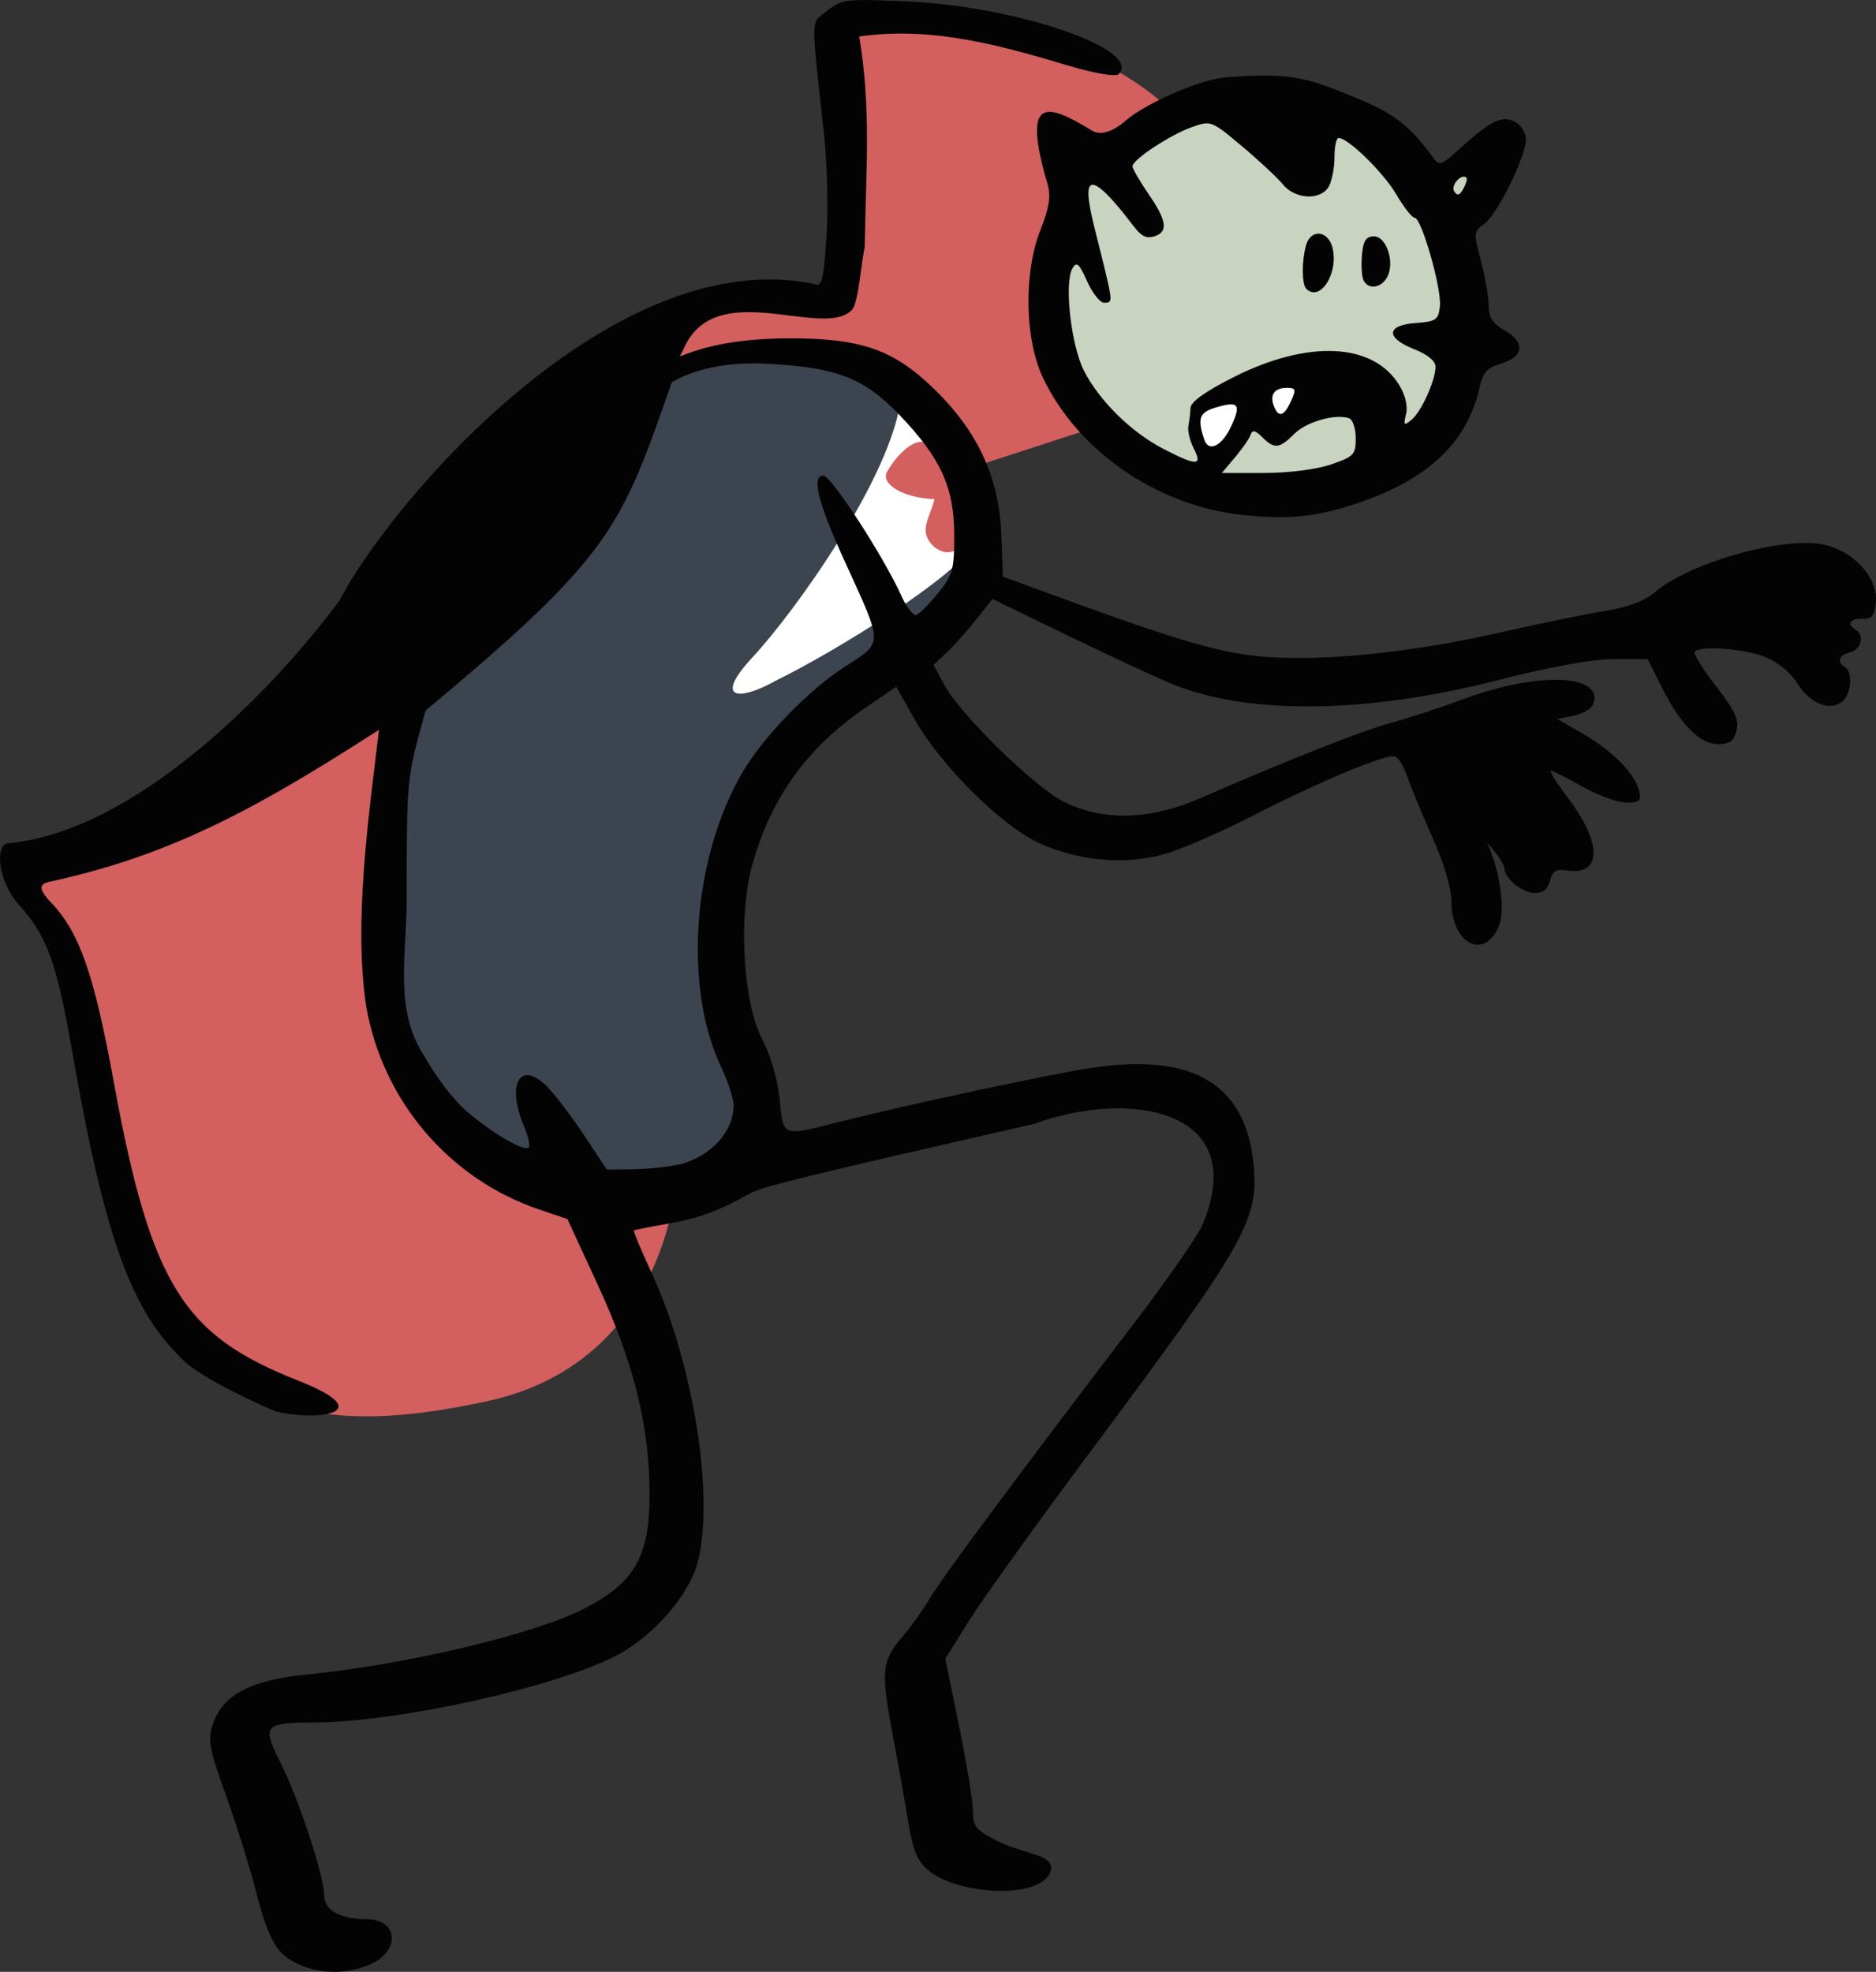 <svg width="263.442mm" height="276.907mm" viewBox="0 0 263.442 276.907" xmlns="http://www.w3.org/2000/svg">
    <rect x="0" y="0" width="263.442" height="276.907" fill="#333333" stroke="none"/>
    <path d="m 1795.011,2681.434 c -7.772,-0.043 -19.321,1.903 -21.186,2.632 -2.296,0.898 -36.526,43.739 -36.526,43.739 0,0 -2.545,28.651 -3.044,34.803 -0.499,6.152 2.395,20.208 4.541,24.205 2.146,3.997 22.953,14.191 31.636,14.864 21.906,-1.482 15.718,-16.167 11.876,-26.361 -3.842,-10.194 0.399,-19.893 4.091,-29.055 3.692,-9.161 20.109,-20.299 25.748,-24.699 5.639,-4.401 5.888,-16.481 4.99,-20.657 -0.898,-4.176 -10.977,-17.693 -17.514,-19.086 -1.226,-0.261 -2.818,-0.377 -4.612,-0.387 z m 13.461,8.709 c 10.396,7.059 8.892,17.468 8.892,17.468 0,0 -16.25,11.916 -21.217,14.715 -4.966,2.799 -8.675,3.807 -3.059,-2.542 5.616,-6.349 15.384,-29.64 15.384,-29.64 z" fill="#3c454f" paint-order="markers stroke fill" transform="translate(99.001,85.598) translate(-1779.391,-2718.189)"/>
    <path d="m 1858.989,2646.726 c -7.21,-0.067 -13.76,2.978 -17.951,4.244 -9.913,2.994 -13.561,16.067 -14.021,25.013 0.798,15.673 18.313,24.564 31.636,25.103 13.323,0.539 23.652,-8.353 26.646,-13.742 2.994,-5.389 -1.896,-21.735 -1.896,-21.735 l 7.335,-12.664 -9.381,5.703 c 0,0 1.646,2.38 -4.79,-5.928 -3.219,-4.154 -10.366,-5.928 -17.577,-5.995 z" fill="#c8d4c0" paint-order="markers stroke fill" transform="translate(99.001,85.598) translate(-1779.391,-2718.189)"/>
    <path d="m 1866.143,2684.66 c 0,0 -9.281,0.61 -10.93,1.599 -1.649,0.99 -6.635,2.98 -6.635,2.98 h -5e-4 c -0.69,1.335 -0.409,3.854 -0.038,5.246 0.371,1.392 1.943,3.06 1.943,3.06 l 6.942,-7.397 2.582,2.75 z m -59.222,3.692 c -1.224,11.14 -15.05,30.298 -20.781,36.461 -5.772,6.207 -1.81,6.182 3.156,3.383 8.384,-4.105 25.342,-14.536 28.314,-19.621 3.396,-5.809 -2.391,-14.251 -10.689,-20.224 z" fill="#fff" paint-order="markers stroke fill" transform="translate(99.001,85.598) translate(-1779.391,-2718.189)"/>
    <path d="m 1801.041,2635.07 c -8.025,1.623 -2.572,39.388 -2.572,39.388 0,0 -8.091,-1.125 -20.823,0.609 -12.732,1.734 -72.272,72.647 -85.224,76.634 -12.952,3.987 -10.764,-0.699 -3.962,11.965 6.801,12.664 5.945,35.432 15.391,51.006 9.447,15.575 20.569,19.985 44.987,14.684 24.418,-5.301 26.272,-29.419 26.272,-29.419 -0.553,2.832 -38.702,-1.697 -38.144,-18.238 0.304,-8.999 -4.311,-40.013 0,-53.791 4.31,-13.778 29.23,-46.462 52.129,-45.868 16.836,0.437 28.139,16.076 28.139,16.076 l 17.648,-5.739 c -9,-15.131 -8.863,-34.894 10.069,-44.141 0,0 -6.018,-6.278 -16.47,-9.478 -10.451,-3.2 -27.434,-3.688 -27.439,-3.689 z m 8.716,59.573 c -1.698,9e-4 -3.784,2.368 -4.799,4.204 -0.892,1.615 1.911,3.615 6.672,3.85 -0.796,2.924 -2.333,4.502 -0.099,6.66 2.701,2.144 4.323,-0.7 5.511,-1.401 1.187,-0.702 -0.06,-3.02 -1.186,-3.454 -0.084,-4.041 -1.701,-5.7 -4.478,-8.795 -0.444,-0.756 -1.007,-1.065 -1.621,-1.065 z" fill="#d35f5f" paint-order="markers stroke fill" transform="translate(99.001,85.598) translate(-1779.391,-2718.189)"/>
    <path d="m 1801.743,2632.592 c -3.067,0.01 -3.768,0.384 -5.169,1.497 -2.39,1.898 -2.343,0.063 -0.456,17.504 0.445,4.107 0.591,10.598 0.325,14.425 -0.422,6.074 -0.64,6.894 -1.717,6.447 -28.247,-5.861 -59.469,30.532 -66.689,44.505 -9.732,13.078 -28.72,32.323 -46.381,34.031 -2.076,0 -1.595,5.351 1.411,8.678 3.935,4.356 5.259,7.996 7.431,20.417 4.634,26.512 8.365,36.787 15.887,43.751 2.575,2.384 10.409,6.031 12.781,6.965 5.596,1.387 14.861,0.282 3.048,-4.357 -15.744,-6.249 -20.559,-12.879 -25.82,-41.775 -2.776,-15.249 -4.837,-21.184 -8.851,-25.358 -2.908,-3.023 -0.312,-2.758 1.251,-3.232 16.325,-3.728 28.346,-10.397 44.816,-21.012 -1.417,11.91 -3.6,26.983 -1.793,38.856 2.304,13.231 11.643,24.207 24.236,28.488 l 4.022,1.367 4.179,9.055 c 5.059,10.959 7.244,19.585 7.345,28.995 0.101,9.338 -1.996,13.058 -9.466,16.797 -7.113,3.56 -24.901,7.748 -38.713,9.114 -7.837,0.775 -11.784,2.868 -13.137,6.967 -0.743,2.25 -0.53,3.414 1.814,9.929 1.459,4.059 3.342,10.069 4.183,13.354 1.822,7.118 2.991,9.11 6.149,10.484 v 0 c 3.077,1.339 6.643,1.353 9.79,0.039 4.434,-1.853 4.173,-6.415 -0.368,-6.415 -3.66,0 -5.931,-1.265 -5.931,-3.304 0,-2.707 -3.568,-13.567 -6.124,-18.641 -2.659,-5.277 -2.353,-5.652 4.631,-5.68 12.04,-0.048 34.495,-5.063 42.821,-9.564 4.912,-2.656 9.728,-8.168 11.019,-12.614 2.574,-8.867 -0.398,-28.029 -6.346,-40.902 -1.488,-3.22 -2.619,-5.928 -2.513,-6.015 0.106,-0.088 2.243,-0.512 4.747,-0.944 4.327,-0.746 7.313,-1.844 11.5,-4.229 1.712,-0.975 7.812,-2.47 39.948,-9.79 13.282,-4.88 30.571,-2.159 23.618,14.24 -0.75,1.643 -4.952,7.69 -9.34,13.44 -16.503,21.63 -27.131,35.938 -28.841,38.828 -0.971,1.643 -2.683,4.057 -3.803,5.364 -3.033,3.541 -3.179,4.808 -1.552,13.53 0.82,4.392 1.847,10.17 2.282,12.839 0.592,3.624 1.264,5.264 2.652,6.474 3.499,3.049 12.657,4.024 16.102,1.714 0.952,-0.639 2.346,-2.343 0.01,-3.45 -1.206,-0.571 -4.206,-1.224 -6.16,-2.214 -3.138,-1.591 -3.55,-2.083 -3.55,-4.215 0,-1.328 -0.872,-6.7 -1.941,-11.939 l -1.944,-9.525 3.387,-5.408 c 1.863,-2.975 9.648,-13.809 17.3,-24.076 21.407,-28.722 23.35,-32.145 22.609,-39.858 -1.096,-11.404 -8.563,-15.816 -22.987,-13.582 -6.049,0.937 -25.953,5.21 -35.219,7.561 -8.101,2.055 -7.802,2.169 -8.357,-3.215 -0.29,-2.818 -1.26,-6.146 -2.45,-8.4 -2.68,-5.078 -3.383,-17.367 -1.398,-24.462 2.671,-9.55 7.729,-16.537 16.087,-22.22 l 4.132,-2.808 2.589,4.555 c 3.717,6.542 12.183,14.959 17.489,17.387 5.594,2.561 12.195,3.119 17.758,1.502 2.297,-0.668 7.65,-2.995 11.896,-5.172 9.784,-5.016 19.169,-8.935 20.33,-8.49 0.493,0.189 1.27,1.473 1.726,2.852 0.456,1.379 2.031,5.196 3.5,8.481 1.659,3.708 2.677,7.146 2.682,9.065 0.016,5.915 4.644,8.289 6.661,3.417 0.816,-1.969 0.342,-6.538 -1.061,-10.242 l -0.566,-1.493 1.197,1.493 c 0.658,0.821 1.209,1.802 1.22,2.181 0.048,1.399 2.549,3.42 4.232,3.42 1.194,0 1.873,-0.541 2.171,-1.73 0.349,-1.391 0.837,-1.672 2.484,-1.43 4.782,0.702 4.821,-3.857 0.087,-10.112 -1.624,-2.146 -2.734,-3.901 -2.465,-3.901 0.269,0 2.273,1.008 4.457,2.24 2.183,1.232 4.951,2.24 6.151,2.24 1.885,0 2.126,-0.23 1.777,-1.681 -0.579,-2.404 -3.744,-5.611 -7.894,-8 l -3.585,-2.065 2.296,-0.459 c 1.263,-0.253 2.494,-0.974 2.736,-1.604 1.614,-4.207 -7.517,-4.639 -17.868,-0.848 -3.781,1.385 -8.554,2.951 -10.607,3.482 -3.607,0.932 -14.92,5.404 -26.508,10.479 -7.11,3.114 -13.527,3.344 -19.14,0.683 -4.109,-1.947 -14.752,-12.316 -17.036,-16.598 l -1.457,-2.729 1.83,-1.724 c 1.006,-0.948 2.865,-3.032 4.132,-4.632 l 2.302,-2.908 10.275,4.988 c 5.652,2.743 12.257,5.821 14.678,6.841 10.68,4.495 27.349,4.345 46.002,-0.414 7.517,-1.918 13.323,-2.973 16.355,-2.973 h 4.701 l 1.96,3.92 c 2.642,5.286 5.358,8.027 7.952,8.027 1.613,0 2.194,-0.431 2.564,-1.905 0.382,-1.521 -0.207,-2.785 -2.918,-6.277 -1.867,-2.405 -3.196,-4.572 -2.953,-4.816 0.88,-0.88 6.95,-0.417 9.872,0.752 1.824,0.73 3.598,2.184 4.556,3.735 1.736,2.809 4.593,3.954 6.309,2.529 1.259,-1.044 1.492,-4.148 0.364,-4.845 -1.196,-0.739 -0.867,-1.661 0.746,-2.083 1.565,-0.41 2.027,-2.353 0.747,-3.144 -1.298,-0.802 -0.81,-1.614 0.933,-1.552 1.36,0.048 1.724,-0.397 1.911,-2.33 0.358,-3.697 -3.662,-7.714 -8.237,-8.23 -6.077,-0.685 -18.099,2.891 -22.682,6.748 -1.572,1.323 -3.821,2.183 -7.088,2.709 -2.632,0.424 -9.321,1.799 -14.865,3.055 -12.173,2.759 -24.334,4.024 -32.714,3.404 -6.227,-0.461 -11.986,-2.121 -29.21,-8.422 l -7.79,-2.85 -0.216,-5.869 c -0.29,-7.862 -3.209,-14.318 -9.116,-20.164 -5.992,-5.928 -10.514,-7.501 -21.383,-7.433 -6.356,0.131 -10.583,0.905 -14.656,2.552 0.157,-0.344 0.328,-0.69 0.52,-1.035 4.452,-10.393 19.657,-1.216 23.683,-5.544 0.921,-1.071 1.329,-7.149 1.756,-8.688 0.199,-11.346 0.912,-19.776 -0.77,-29.672 10.537,-1.53 20.65,1.506 29.411,4.101 3.693,1.089 6.62,1.594 7.006,1.208 3.47,-3.47 -14.219,-9.553 -29.776,-10.241 -1.989,-0.061 -4.052,-0.187 -5.937,-0.192 z m 50.64,10.871 c -4.153,0.452 -11.616,3.989 -13.944,6.096 -0.813,0.736 -3.059,2.376 -4.698,1.377 -6.501,-3.966 -9.879,-4.872 -6.237,7.542 0.516,1.758 0.127,3.554 -0.996,6.38 -2.377,5.982 -2.238,15.295 0.31,20.709 4.903,10.418 16.21,18.162 28.276,19.367 5.933,0.592 9.675,0.274 14.56,-1.24 11.002,-3.41 16.806,-8.729 18.602,-17.047 0.376,-1.736 1.064,-2.448 2.891,-2.987 3.233,-0.953 3.493,-2.98 0.595,-4.629 -1.75,-0.996 -2.294,-1.832 -2.304,-3.544 -0.01,-1.232 -0.499,-4.066 -1.094,-6.298 -1.034,-3.886 -1.014,-4.104 0.46,-5.137 1.806,-1.265 5.864,-9.479 5.864,-11.872 0,-0.91 -0.672,-2.014 -1.493,-2.453 -1.821,-0.974 -3.385,-0.239 -7.613,3.581 -2.91,2.629 -3.033,2.667 -4.055,1.245 -4.103,-5.708 -7.044,-6.747 -13.476,-9.342 -5.206,-2.101 -8.515,-2.3 -15.648,-1.748 z m -2.676,6.457 c 1.186,-0.062 2.144,0.731 5.118,3.231 2.399,2.018 4.978,4.425 5.73,5.349 1.737,2.134 5.373,2.267 6.46,0.236 0.425,-0.795 0.773,-2.642 0.773,-4.107 0,-1.464 0.26,-2.663 0.577,-2.663 1.337,0 6.29,4.838 8.082,7.895 1.065,1.818 2.231,3.305 2.591,3.305 0.975,0 3.831,10.012 3.552,12.449 -0.218,1.905 -0.553,2.134 -3.415,2.341 -4.148,0.3 -4.238,2.086 -0.187,3.677 1.878,0.738 2.986,1.651 2.986,2.462 0,1.915 -1.98,6.3 -3.364,7.447 -1.071,0.889 -1.16,0.796 -0.773,-0.806 0.273,-1.131 -0.097,-2.675 -0.985,-4.11 -3.651,-5.907 -12.751,-6.34 -23.168,-1.103 -3.976,1.999 -6.075,3.492 -6.114,4.344 -0.032,0.715 -0.167,1.858 -0.299,2.543 -0.133,0.684 0.209,2.112 0.76,3.173 v 0 c 1.281,2.472 0.394,2.471 -4.354,0 -4.458,-2.321 -8.925,-6.728 -11.065,-10.919 -1.804,-3.533 -2.802,-12.27 -1.639,-14.348 0.594,-1.061 0.927,-0.776 2.073,1.766 0.752,1.667 1.819,3.03 2.373,3.03 1.237,0 1.236,-0.074 -0.099,-5.6 -1.706,-7.065 -4.76,-16.321 2.727,-7.118 2.154,2.647 2.675,4.069 4.665,3.306 1.736,-0.666 1.454,-2.242 -1.059,-5.894 -1.232,-1.791 -2.235,-3.532 -2.224,-3.869 0.024,-0.941 5.26,-4.397 8.309,-5.485 0.844,-0.301 1.43,-0.506 1.969,-0.534 z m 36.156,7.485 c 0.169,-0.021 0.326,0.021 0.452,0.146 0.152,0.152 -0.043,0.849 -0.435,1.548 -0.533,0.952 -0.856,1.039 -1.285,0.346 -0.422,-0.683 0.534,-1.95 1.267,-2.041 z m -20.362,8.002 c -0.725,0.016 -1.426,0.565 -1.725,1.681 -0.61,2.284 -0.582,5.423 0.056,6.062 v 0 c 1.931,1.931 4.57,-2.211 3.677,-5.77 -0.331,-1.317 -1.183,-1.989 -2.005,-1.972 z m 7.833,0.374 c -1.087,0 -1.498,0.611 -1.679,2.498 -0.132,1.373 -0.058,2.97 0.163,3.547 0.572,1.489 2.503,1.299 3.376,-0.332 1.093,-2.043 -0.101,-5.713 -1.86,-5.713 z m -85.835,17.866 c 10.167,0.449 14.118,1.925 19.133,7.144 5.858,6.096 7.747,10.22 7.758,16.922 0.01,4.854 -0.201,5.603 -2.275,8.166 -1.256,1.552 -2.628,2.937 -3.05,3.077 -0.422,0.141 -1.372,-1.087 -2.112,-2.728 -2.451,-5.434 -9.844,-16.846 -10.915,-16.846 -1.755,0 -0.815,3.744 3.074,12.252 5.324,11.642 5.323,11.114 0.011,14.517 -5.09,3.26 -11.525,9.882 -14.443,14.86 -7.025,11.988 -8.367,30.088 -3.064,41.325 0.988,2.093 1.796,4.551 1.796,5.463 0,3.632 -3.072,7.071 -7.388,8.27 -3.679,0.765 -6.707,0.752 -10.417,0.757 l -3.354,-5.041 c -1.844,-2.772 -4.205,-5.838 -5.246,-6.814 -3.649,-3.421 -5.472,-0.08 -3.079,5.646 0.622,1.487 0.944,2.89 0.717,3.117 -0.641,0.641 -5.393,-2.155 -8.882,-5.226 -1.735,-1.527 -4.306,-4.9 -5.713,-7.496 -4.384,-6.574 -2.556,-14.081 -2.554,-21.894 0.01,-17.093 0.016,-17.215 2.445,-25.98 0.073,-0.264 0.143,-0.501 0.215,-0.761 26.379,-21.986 27.429,-25.719 34.581,-46.114 4.074,-2.36 9.21,-2.769 12.761,-2.616 z m 73.597,3.415 c 1.258,0 1.329,0.228 0.583,1.866 -0.98,2.152 -1.751,2.37 -2.4,0.68 -0.61,-1.59 0.072,-2.546 1.817,-2.546 z m -7.719,2.318 c 1.041,0.063 0.885,0.999 -0.17,3.222 -1.262,2.659 -3.1,3.523 -3.7,1.74 -1.018,-3.022 -0.714,-3.843 1.681,-4.547 0.996,-0.293 1.716,-0.444 2.189,-0.415 z m 15.197,1.754 c 0.48,0.01 0.913,0.07 1.268,0.197 0.513,0.185 0.933,1.452 0.933,2.817 0,2.287 -0.273,2.574 -3.493,3.672 -2.038,0.694 -5.953,1.19 -9.4,1.19 h -5.906 l 1.861,-2.213 c 1.024,-1.217 2.005,-2.642 2.18,-3.166 0.236,-0.708 0.653,-0.619 1.618,0.345 1.713,1.713 2.413,1.643 4.512,-0.457 1.385,-1.385 4.348,-2.414 6.428,-2.385 z" fill="#030303" transform="translate(99.001,85.598) translate(-1779.391,-2718.189)"/>
</svg>
